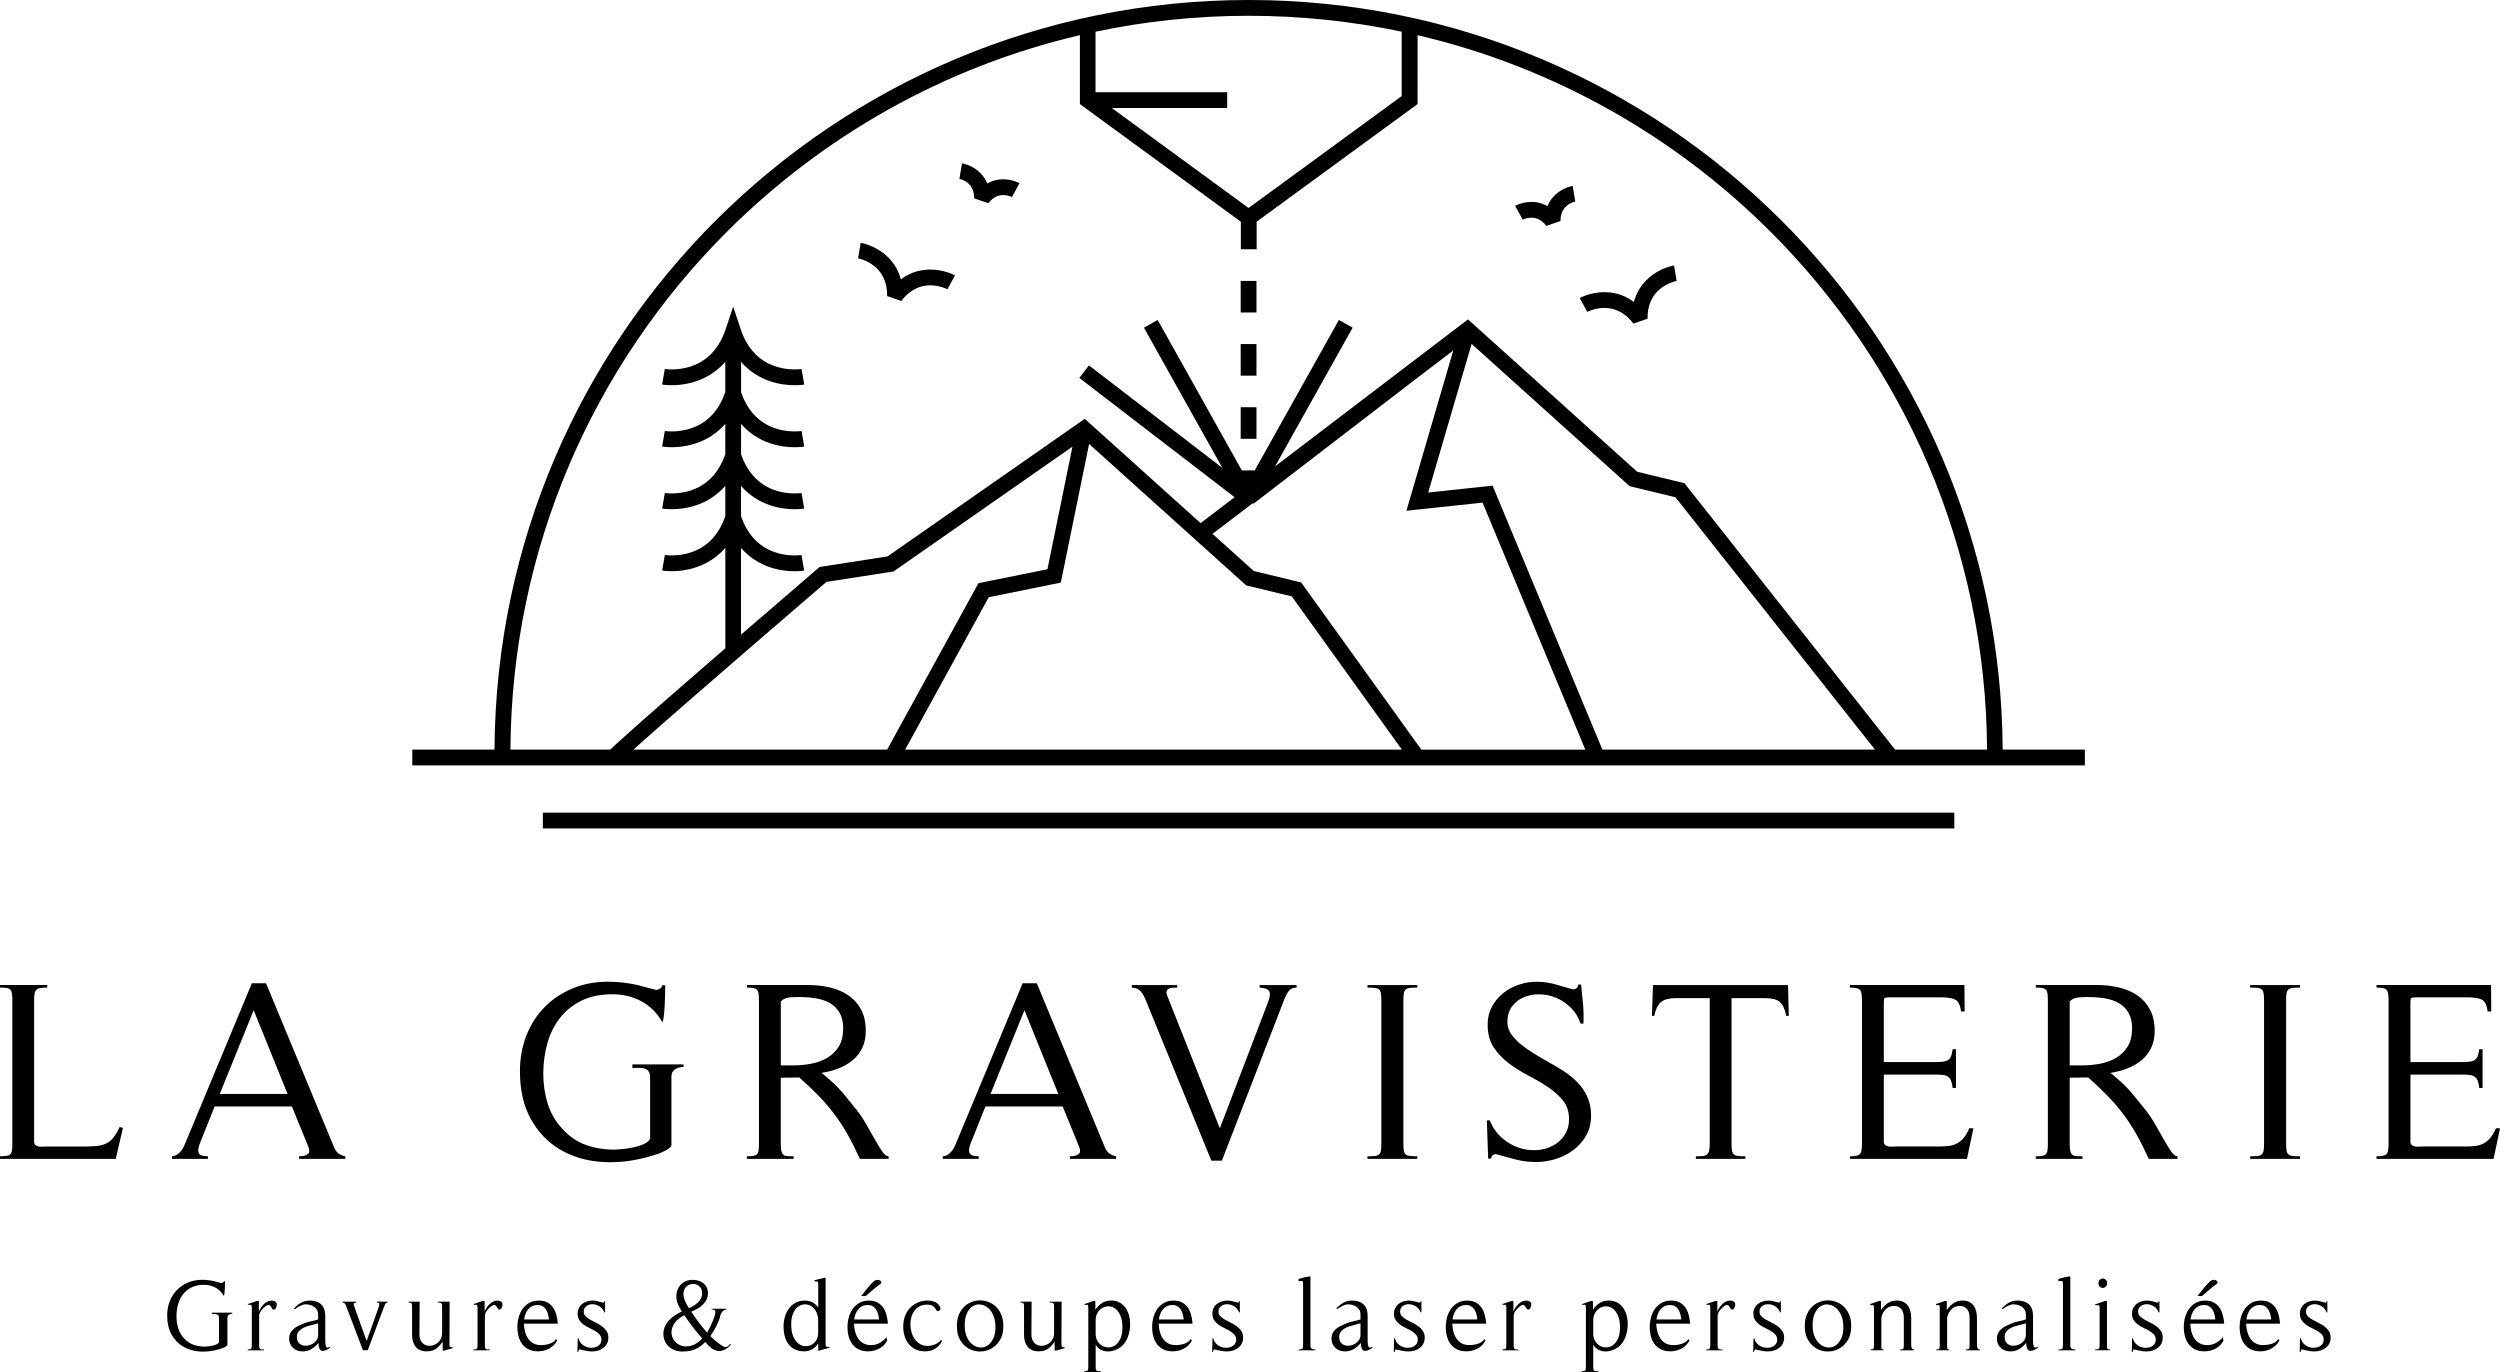 <?xml version="1.0" encoding="UTF-8"?>
<svg xmlns="http://www.w3.org/2000/svg" viewBox="0 0 1762.37 967.23">
  <g id="Dessin">
    <polyline id="ligne" points="382.69 584.01 1377.69 584.01 1377.69 572.88 382.69 572.88"/>
    <g id="Oiseaux">
      <path id="Oiseau_G2" data-name="Oiseau G2" d="M673.23,194.16c-.47-.23-7.45-4.11-17.43-4.15-4.45,0-9.51.82-14.61,3.21-2.07.96-4.12,2.2-6.14,3.7-.79-2.9-1.86-5.53-3.16-7.87-2.11-3.82-4.77-6.87-7.51-9.25-4.13-3.58-8.43-5.69-11.74-6.94-3.31-1.25-5.64-1.65-5.91-1.7l-1.81,10.98.56-3.39-.59,3.38h.04c.57.1,6.05,1.31,10.94,5.08,2.46,1.88,4.78,4.36,6.53,7.7,1.74,3.35,2.96,7.62,2.97,13.37v.45s9.98,3.45,9.98,3.45c3.54-4.6,7.12-7.27,10.55-8.89,3.43-1.61,6.78-2.16,9.89-2.16,3.46,0,6.59.72,8.81,1.45,1.11.36,1.98.72,2.55.98.28.13.49.23.61.29l.12.06h0s1.52-2.82,1.52-2.82l3.82-6.94h0Z"/>
      <path id="Oiseau._G1" data-name="Oiseau. G1" d="M718.74,129.15c-.47-.23-4.93-2.73-11.53-2.76-2.94,0-6.31.55-9.7,2.14-.52.24-1.03.52-1.55.81-.34-.83-.71-1.62-1.13-2.37-1.41-2.54-3.18-4.57-4.99-6.15-2.73-2.37-5.55-3.74-7.71-4.56-2.16-.82-3.7-1.08-3.97-1.13l-1.81,10.98.49-2.97-.54,2.96.12.02c.63.12,3.53.93,5.86,2.88,1.18.98,2.25,2.2,3.06,3.84.81,1.65,1.4,3.76,1.4,6.74v.25s9.98,3.45,9.98,3.45c1.93-2.5,3.78-3.85,5.5-4.67,1.73-.81,3.39-1.08,4.98-1.09,1.77,0,3.42.38,4.58.76.58.19,1.03.38,1.31.5l.28.13.03.02,1.32-2.51,3.99-7.26h0Z"/>
      <path id="Oiseau_D2" data-name="Oiseau D2" d="M1181.42,195.04l.5,3.06-1.81-10.98c-.48.1-7.49,1.23-14.88,6.46-3.68,2.62-7.46,6.33-10.28,11.42-1.3,2.34-2.37,4.97-3.16,7.87-2.02-1.5-4.08-2.74-6.14-3.7-5.1-2.39-10.16-3.22-14.61-3.22-9.98.04-16.97,3.93-17.43,4.15l3.83,6.96,1.51,2.8h.03s0-.01,0-.01l-.02-.04.02.04h.02c.55-.32,5.76-2.8,12.05-2.78,3.1,0,6.45.56,9.88,2.16,3.43,1.62,7.01,4.29,10.55,8.89l9.98-3.45v-.45c0-6.03,1.34-10.43,3.23-13.85,1.42-2.56,3.18-4.59,5.07-6.24,2.83-2.46,5.97-4.03,8.38-4.94,1.2-.46,2.21-.75,2.89-.92.34-.09.59-.14.75-.17l.15-.03h.01s-.53-3.06-.53-3.06Z"/>
      <path id="oiseau_D1" data-name="oiseau D1" d="M1110.48,142.05l-1.81-10.98c-.48.1-4.97.82-9.85,4.26-2.43,1.72-4.94,4.19-6.82,7.59-.41.75-.79,1.54-1.13,2.37-.51-.29-1.03-.57-1.55-.81-3.39-1.59-6.77-2.14-9.7-2.14-6.6.04-11.06,2.54-11.53,2.77l4.05,7.36-.06-.11,1.33,2.53s.17-.09.49-.23c.97-.42,3.23-1.2,5.72-1.19,1.59,0,3.26.28,4.98,1.09,1.72.81,3.57,2.16,5.51,4.67l9.98-3.46v-.23c0-3.28.71-5.51,1.66-7.22.71-1.28,1.59-2.3,2.55-3.14,1.44-1.25,3.09-2.08,4.35-2.56.63-.24,1.16-.39,1.49-.48l.35-.08-.03-.14.02.14Z"/>
    </g>
    <g id="Traits">
      <rect id="T3" x="874.62" y="287.07" width="11.13" height="22.26"/>
      <rect id="T2" x="874.62" y="242.55" width="11.13" height="22.26"/>
      <rect id="T1" x="874.62" y="198.03" width="11.13" height="22.26"/>
    </g>
    <path id="Dessin_G" data-name="Dessin G" d="M1411.79,528.45C1410.07,236.29,1172.74,0,880.2,0,587.64,0,350.31,236.29,348.59,528.45h-57.94v11.13h63.51s1052.06,0,1052.06,0h63.51v-11.13h0s-57.94,0-57.94,0ZM772.29,22.34c34.81-7.34,70.91-11.21,107.91-11.21,36.99,0,73.08,3.87,107.89,11.21v45.41l-107.9,78.86-96.42-70.47h81.34v-11.13h-92.82V22.34ZM446.5,528.45c.72-.65,1.46-1.31,2.24-2.02,17.71-15.86,51.51-45.2,80.84-70.54,14.67-12.67,28.23-24.35,38.12-32.86,4.95-4.26,8.97-7.72,11.77-10.12,1.35-1.16,2.41-2.07,3.14-2.7l47.31-7.36,126.11-87.98-17.64,86.42-48.64,9.83-64.37,117.33h-178.88ZM638.07,528.45l58.94-107.45,50.8-10.27,19.95-97.76,110.72,99.69,32.16,7.78,77.62,108h-350.2ZM1001.97,528.45l-84.7-117.84-33.43-8.09-29.07-26.18,28.45-21.67.36.47,115.49-88.72h0l25.41-19.35-33.03,112.99,53.68-5.73,72.43,174.13h-115.58ZM1129.61,528.45l-77.4-186.08-45.41,4.85,30.62-104.78,111.37,100.28,32.3,7.81,140.67,177.91h-192.15ZM1335.94,528.45l-148.51-187.83-33.29-8.05-119.28-107.41-42.57,32.43h0s-.06.05-.06.05l-93.38,71.14,54.7-97.79-9.71-5.43-59.32,106.04h-9.09l-59.32-106.04-9.71,5.43,55.29,98.84-94.03-72.24-6.78,8.83,109.45,84.09-23.97,18.26-81.65-73.52-139.04,97-47.9,7.45-1.2,1.03s-24.88,21.35-54.2,46.69v-61.18c6.11,7.03,13.34,11.19,20.04,13.51,6.91,2.4,13.28,2.94,17.78,2.94,3.94,0,6.46-.42,6.71-.46l-1.47-8.61-.38-2.36s-1.9.3-4.85.3c-4.8,0-12.36-.82-19.52-4.69-3.59-1.94-7.12-4.61-10.31-8.41-3.06-3.64-5.83-8.34-7.98-14.5v-21.43c6.11,7.03,13.34,11.19,20.04,13.51,6.91,2.4,13.28,2.94,17.78,2.94,3.94,0,6.46-.42,6.71-.46l-1.47-8.61-.38-2.36s-1.9.3-4.85.3c-4.8,0-12.36-.82-19.52-4.69-3.59-1.94-7.12-4.61-10.31-8.41-3.06-3.64-5.83-8.34-7.98-14.5v-21.43c6.11,7.03,13.34,11.19,20.04,13.51,6.91,2.4,13.28,2.94,17.78,2.94,3.94,0,6.46-.42,6.71-.46l-1.47-8.61-.38-2.36s-1.9.3-4.85.3c-4.8,0-12.36-.82-19.52-4.69-3.59-1.94-7.12-4.61-10.31-8.41-3.06-3.64-5.83-8.34-7.98-14.5v-21.43c6.11,7.03,13.34,11.19,20.04,13.51,6.91,2.4,13.28,2.94,17.78,2.94,3.94,0,6.46-.42,6.7-.46l-1.47-8.58-.39-2.39s-1.9.3-4.85.3c-4.8,0-12.36-.82-19.52-4.69-3.59-1.94-7.12-4.61-10.31-8.41-3.19-3.8-6.08-8.74-8.27-15.3l-5.28-15.83-5.28,15.83c-2.19,6.56-5.08,11.5-8.27,15.3-4.79,5.68-10.34,8.9-15.71,10.78-5.36,1.87-10.53,2.33-14.12,2.32-1.57,0-2.84-.08-3.68-.17-.42-.04-.74-.08-.93-.11l-.2-.03h-.03s-.39,2.42-.39,2.42l.41-2.42-1.88,10.97c.24.04,2.76.46,6.7.46,5.99,0,15.35-.95,24.79-6.02,4.51-2.43,9.01-5.83,13.02-10.44v21.44c-2.15,6.16-4.92,10.86-7.98,14.5-4.79,5.68-10.34,8.9-15.71,10.78-5.36,1.87-10.53,2.33-14.12,2.32-1.57,0-2.84-.09-3.68-.17-.42-.04-.74-.08-.93-.11l-.2-.03h0s-1.88,10.97-1.88,10.97c.24.04,2.77.46,6.71.46,5.99,0,15.35-.95,24.79-6.02,4.51-2.43,9.01-5.83,13.02-10.44v21.44c-2.15,6.16-4.92,10.86-7.98,14.5-4.79,5.68-10.34,8.9-15.71,10.78-5.36,1.87-10.53,2.33-14.12,2.32-1.57,0-2.84-.09-3.68-.17-.42-.04-.74-.08-.93-.11l-.2-.03h0s-1.88,10.97-1.88,10.97c.24.04,2.77.46,6.71.46,5.99,0,15.35-.95,24.79-6.02,4.51-2.43,9.01-5.83,13.02-10.44v21.44c-2.15,6.16-4.92,10.86-7.98,14.5-4.79,5.68-10.34,8.9-15.71,10.78-5.36,1.87-10.53,2.33-14.12,2.32-1.57,0-2.84-.09-3.68-.17-.42-.04-.74-.08-.93-.11l-.2-.03h0s-1.88,10.97-1.88,10.97c.24.04,2.77.46,6.71.46,5.99,0,15.35-.95,24.79-6.02,4.51-2.43,9.01-5.83,13.02-10.44v70.81c-2.82,2.44-5.65,4.89-8.48,7.34-18.46,15.99-36.91,32.06-50.77,44.29-6.93,6.12-12.71,11.27-16.79,15.01-2.04,1.87-3.66,3.38-4.82,4.52-.09.09-.16.16-.25.25h-70.39c.86-142.49,58.92-271.36,152.43-364.87,67.36-67.36,153.08-116.33,249.01-138.77v48.59s113.46,82.93,113.46,82.93v19.43h11.13v-19.44l113.46-82.93V24.81c95.93,22.44,181.65,71.41,249.02,138.77,93.5,93.51,151.57,222.38,152.42,364.87h-64.72Z"/>
  </g>
  <g id="Texte">
    <g>
      <path d="M81.63,816.93H0v-1.81c1.93,0,3.47-.09,4.62-.27,1.15-.18,2.02-.57,2.62-1.18.6-.6,1-1.48,1.18-2.62.18-1.15.27-2.74.27-4.8v-101.18c0-1.93-.09-3.5-.27-4.71-.18-1.2-.57-2.11-1.18-2.71-.6-.6-1.48-1-2.62-1.18-1.15-.18-2.69-.27-4.62-.27v-1.81h33.3v1.81c-1.93,0-3.5.09-4.71.27-1.21.18-2.14.57-2.81,1.18-.66.61-1.12,1.48-1.36,2.62-.24,1.15-.36,2.75-.36,4.8v99.73c0,1.09.33,1.9,1,2.44.66.54,1.45.88,2.35,1,.9.12,1.87.15,2.9.09,1.02-.06,1.9-.09,2.62-.09h26.43c3.26,0,6.15-.12,8.69-.36,2.53-.24,4.77-.81,6.7-1.72,1.93-.91,3.65-2.29,5.16-4.16,1.51-1.87,2.99-4.37,4.43-7.51l2.35.54-5.07,21.9Z"/>
      <path d="M210.86,816.93v-1.81c2.77,0,4.82-.51,6.15-1.54,1.33-1.02,1.33-3.05,0-6.06l-11.22-27.51h-54.48l-10.14,25.34c-1.33,3.14-1.72,5.55-1.18,7.24.54,1.69,2.74,2.53,6.61,2.53v1.81h-25.34v-1.81c1.45-.12,2.68-.54,3.71-1.27,1.02-.72,1.93-1.57,2.72-2.53.78-.96,1.45-2.05,1.99-3.26.54-1.21,1.06-2.41,1.54-3.62l46.34-111.31h9.96l48.15,116.02c1.33,3.26,3.92,5.25,7.78,5.97v1.81h-32.58ZM178.83,712.14l-23.89,59.01h47.78l-23.89-59.01Z"/>
      <path d="M475.94,753.77c-1.75,1.09-2.62,2.84-2.62,5.25v48.87c-.72.97-1.78,1.84-3.17,2.62-1.39.79-2.87,1.51-4.43,2.17-1.57.67-3.14,1.21-4.71,1.63-1.57.42-2.9.81-3.98,1.18-11.71,3.26-22.99,4.43-33.85,3.53-10.86-.9-20.48-3.89-28.87-8.96-8.39-5.07-15.11-12.19-20.18-21.36-5.07-9.17-7.6-20.33-7.6-33.48,0-9.05,1.51-17.44,4.52-25.16,3.01-7.72,7.27-14.39,12.76-20,5.49-5.61,12.04-10.01,19.64-13.21,7.6-3.2,15.99-4.8,25.16-4.8,7.12,0,14.36.85,21.72,2.53.24.12,1.02.36,2.35.72,1.33.36,2.74.72,4.25,1.09,1.51.36,3.47.85,5.88,1.45.84-.12,1.69-.45,2.53-1,.84-.54,1.33-1.29,1.45-2.26h2.17c0,1.33-.03,3.23-.09,5.7-.06,2.47-.15,5.04-.27,7.69-.12,2.66-.3,5.16-.54,7.51-.24,2.35-.61,4.07-1.09,5.16.12.24.24.45.36.63.12.18.24.39.36.63l-.72-1.27c-3.74-6.52-8.66-11.43-14.75-14.75-6.09-3.32-12.94-4.98-20.54-4.98-8.33,0-15.54,1.48-21.63,4.43-6.09,2.96-11.16,7-15.2,12.13-4.04,5.13-7.03,11.1-8.96,17.92-1.93,6.82-2.9,14.03-2.9,21.63,0,7.12,1,14,2.99,20.63,1.99,6.64,5.46,12.67,10.41,18.1,4.82,5.31,10.32,9.08,16.47,11.31,6.15,2.23,12.73,3.35,19.73,3.35,1.45,0,3.47-.12,6.06-.36,2.59-.24,5.19-.63,7.78-1.18,2.59-.54,5.01-1.29,7.24-2.26,2.23-.96,3.77-2.23,4.62-3.8v-43.08c0-2.05-.36-3.56-1.09-4.52-.72-.96-1.69-1.63-2.9-1.99-1.21-.36-2.53-.51-3.98-.45-1.45.06-2.96.09-4.52.09v-2.53h36.02v1.81c-2.17,0-4.13.54-5.88,1.63ZM467.7,721.91c-.12-.24-.24-.45-.36-.63-.12-.18-.24-.39-.36-.63l.72,1.27Z"/>
      <path d="M606.16,816.93c-2.9-6.39-5.79-12.16-8.69-17.29-2.9-5.13-6.04-9.92-9.41-14.39-3.38-4.46-7.06-8.75-11.04-12.85-3.98-4.1-8.51-8.38-13.58-12.85l-13.03.18v46.52c0,2.05.12,3.68.36,4.89.24,1.21.66,2.11,1.27,2.71.6.61,1.51.97,2.71,1.09,1.21.12,2.77.18,4.71.18v1.81h-32.94v-1.81c1.81,0,3.29-.09,4.43-.27,1.15-.18,2.02-.57,2.62-1.18s1-1.48,1.18-2.62c.18-1.15.27-2.74.27-4.8v-101.18c0-1.93-.09-3.5-.27-4.71-.18-1.2-.57-2.11-1.18-2.71-.61-.6-1.48-1-2.62-1.18-1.15-.18-2.62-.27-4.43-.27v-1.81h43.26c5.31,0,10.41.57,15.29,1.72,4.89,1.15,9.2,2.99,12.94,5.52,3.74,2.53,6.73,5.85,8.96,9.96,2.23,4.1,3.35,9.17,3.35,15.2,0,4.59-.85,8.6-2.53,12.04-1.69,3.44-3.98,6.33-6.88,8.69-2.9,2.35-6.22,4.25-9.96,5.7-3.74,1.45-7.66,2.47-11.77,3.08,3.5,2.9,6.33,5.37,8.51,7.42,2.17,2.05,4.07,4.01,5.7,5.88,1.63,1.87,3.23,3.8,4.8,5.79,1.57,1.99,3.44,4.32,5.61,6.97,2.41,3.02,4.71,6.43,6.88,10.23s4.19,7.36,6.06,10.68c1.87,3.32,3.59,6.12,5.16,8.42,1.57,2.29,3.08,3.44,4.52,3.44v1.81h-20.27ZM550.42,751.05h8.69c4.34,0,8.6-.39,12.76-1.18,4.16-.78,7.93-2.17,11.31-4.16,3.38-1.99,6.09-4.67,8.15-8.05,2.05-3.38,3.08-7.6,3.08-12.67,0-4.46-.85-8.14-2.53-11.04-1.69-2.9-3.95-5.16-6.79-6.79-2.84-1.63-6.06-2.74-9.68-3.35-3.62-.6-7.3-.91-11.04-.91h-3.62c-1.21,0-2.47.06-3.8.18-1.33.12-2.57.42-3.71.9-1.15.48-2.08,1.15-2.81,1.99v45.07Z"/>
      <path d="M754.22,816.93v-1.81c2.77,0,4.82-.51,6.15-1.54,1.33-1.02,1.33-3.05,0-6.06l-11.22-27.51h-54.48l-10.14,25.34c-1.33,3.14-1.72,5.55-1.18,7.24.54,1.69,2.74,2.53,6.61,2.53v1.81h-25.34v-1.81c1.45-.12,2.68-.54,3.71-1.27,1.02-.72,1.93-1.57,2.72-2.53.78-.96,1.45-2.05,1.99-3.26.54-1.21,1.06-2.41,1.54-3.62l46.34-111.31h9.96l48.15,116.02c1.33,3.26,3.92,5.25,7.78,5.97v1.81h-32.58ZM722.18,712.14l-23.89,59.01h47.78l-23.89-59.01Z"/>
      <path d="M908.7,698.38c-1.15,1.45-2.14,3.2-2.99,5.25l-44.34,114.57h-7.42l-46.7-114.21c-.97-2.29-2.14-4.13-3.53-5.52-1.39-1.39-3.35-2.14-5.88-2.26v-1.81h32.04v1.81c-1.21,0-2.35.03-3.44.09-1.09.06-1.99.3-2.71.72-.72.42-1.18,1.06-1.36,1.9-.18.85.03,1.99.63,3.44l36.92,93.03,34.03-89.05c1.33-3.38,1.63-5.85.9-7.42-.72-1.57-3.02-2.47-6.88-2.71v-1.81h26.06v1.81c-2.42,0-4.19.72-5.34,2.17Z"/>
      <path d="M963.99,816.93v-1.81c2.05,0,3.71-.06,4.98-.18,1.27-.12,2.26-.45,2.99-1s1.2-1.42,1.45-2.62c.24-1.2.36-2.9.36-5.07v-101.18c0-2.17-.12-3.86-.36-5.07-.24-1.21-.72-2.08-1.45-2.62s-1.72-.87-2.99-1c-1.27-.12-2.93-.18-4.98-.18v-1.81h35.11v1.81c-2.05,0-3.71.06-4.98.18-1.27.12-2.26.45-2.99,1s-1.21,1.42-1.45,2.62c-.24,1.21-.36,2.9-.36,5.07v101.18c0,2.17.12,3.86.36,5.07.24,1.21.72,2.08,1.45,2.62s1.72.88,2.99,1c1.27.12,2.92.18,4.98.18v1.81h-35.11Z"/>
      <path d="M1052.14,814.49c-.6.54-.9,1.3-.9,2.26h-2.17l-.9-26.43.36-.54h1.63c2.17,5.19,5.1,9.35,8.78,12.49,3.68,3.14,7.57,5.4,11.67,6.79,4.1,1.39,8.26,1.96,12.49,1.72,4.22-.24,8.05-1.27,11.49-3.08,3.44-1.81,6.21-4.31,8.33-7.51,2.11-3.2,3.17-6.97,3.17-11.31,0-5.19-1.42-9.53-4.25-13.03-2.84-3.5-6.37-6.67-10.59-9.5-4.23-2.83-8.84-5.55-13.85-8.14-5.01-2.59-9.62-5.49-13.85-8.69-4.23-3.2-7.75-6.94-10.59-11.22-2.84-4.28-4.25-9.62-4.25-16.02,0-4.71,1-8.9,2.99-12.58,1.99-3.68,4.62-6.85,7.87-9.5,3.26-2.65,6.97-4.67,11.13-6.06,4.16-1.39,8.42-2.08,12.76-2.08,2.53,0,5.04.21,7.51.63,2.47.42,4.92,1,7.33,1.72.24.12.9.33,1.99.63,1.09.3,2.26.63,3.53,1,1.27.36,2.44.7,3.53,1,1.09.3,1.69.45,1.81.45,2.05-.24,3.2-1.39,3.44-3.44h1.99c.48,4.47.93,9.05,1.36,13.76.42,4.71.51,9.29.27,13.76h-1.99c-1.57-4.58-3.92-8.39-7.06-11.4-3.14-3.01-6.61-5.31-10.41-6.88-3.8-1.57-7.75-2.35-11.86-2.35s-7.63.72-10.95,2.17c-3.32,1.45-6.04,3.62-8.15,6.52-2.11,2.9-3.17,6.46-3.17,10.68,0,3.26.87,6.13,2.62,8.6,1.75,2.47,3.83,4.74,6.24,6.79,3.14,2.53,6.45,4.89,9.96,7.06,3.5,2.17,7.06,4.23,10.68,6.15l-1.27-.54c3.98,2.05,7.81,4.28,11.49,6.7,3.68,2.42,6.97,5.13,9.86,8.15,2.9,3.02,5.19,6.43,6.88,10.23,1.69,3.8,2.53,8.18,2.53,13.12,0,5.19-1.15,9.81-3.44,13.85-2.29,4.04-5.28,7.45-8.96,10.23-3.68,2.78-7.81,4.89-12.4,6.33-4.59,1.45-9.23,2.17-13.94,2.17-5.07,0-9.9-.61-14.48-1.81-4.59-1.21-9.29-2.47-14.12-3.8-.85.12-1.57.45-2.17,1Z"/>
      <path d="M1259.2,716.12c-.97-4.82-2.51-8.11-4.62-9.86-2.11-1.75-5.58-2.62-10.41-2.62h-23.53v102.63c0,2.17.12,3.83.36,4.98.24,1.15.72,2.02,1.45,2.62.72.61,1.72.97,2.99,1.09,1.27.12,2.92.18,4.98.18v1.81h-34.93v-1.81c1.93,0,3.53-.06,4.8-.18,1.27-.12,2.26-.48,2.99-1.09.72-.6,1.24-1.48,1.54-2.62.3-1.15.45-2.81.45-4.98v-102.63h-23.89c-4.71,0-8.18.9-10.41,2.71-2.23,1.81-3.83,5.07-4.8,9.77h-1.63l.72-21.72h95.21l.54,21.72h-1.81Z"/>
      <path d="M1386.62,816.93h-82.54v-1.81c3.74,0,6.09-.51,7.06-1.54.96-1.02,1.45-3.47,1.45-7.33v-101.18c0-3.86-.48-6.3-1.45-7.33-.97-1.02-3.32-1.54-7.06-1.54v-1.81h80.73l.18,18.64h-2.53c-.61-4.58-2.02-7.39-4.25-8.42-2.23-1.02-5.46-1.54-9.68-1.54h-36.56c-2.05,0-3.23.21-3.53.63-.3.42-.45,1.6-.45,3.53v41.45h36.74c1.93,0,3.62-.09,5.07-.27,1.45-.18,2.62-.57,3.53-1.18.9-.6,1.6-1.51,2.08-2.72.48-1.2.84-2.83,1.09-4.89h2.35v27.33h-2.35c-.24-2.17-.61-3.86-1.09-5.07-.48-1.2-1.18-2.14-2.08-2.8-.91-.66-2.05-1.09-3.44-1.27-1.39-.18-3.11-.27-5.16-.27h-36.74v47.24c0,1.09.33,1.9,1,2.44.66.54,1.45.88,2.35,1,.91.12,1.87.15,2.9.09,1.02-.06,1.9-.09,2.62-.09h29.87c2.9,0,5.4-.15,7.51-.45,2.11-.3,4.01-.93,5.7-1.9,1.69-.96,3.2-2.26,4.52-3.89,1.33-1.63,2.59-3.83,3.8-6.61h2.9l-4.53,21.54Z"/>
      <path d="M1514.77,816.93c-2.9-6.39-5.79-12.16-8.69-17.29-2.9-5.13-6.04-9.92-9.41-14.39-3.38-4.46-7.06-8.75-11.04-12.85-3.98-4.1-8.51-8.38-13.58-12.85l-13.03.18v46.52c0,2.05.12,3.68.36,4.89.24,1.21.66,2.11,1.27,2.71.6.61,1.51.97,2.71,1.09,1.21.12,2.77.18,4.71.18v1.81h-32.94v-1.81c1.81,0,3.29-.09,4.43-.27,1.15-.18,2.02-.57,2.62-1.18s1-1.48,1.18-2.62c.18-1.15.27-2.74.27-4.8v-101.18c0-1.93-.09-3.5-.27-4.71-.18-1.2-.57-2.11-1.18-2.71-.61-.6-1.48-1-2.62-1.18-1.15-.18-2.62-.27-4.43-.27v-1.81h43.26c5.31,0,10.41.57,15.29,1.72,4.89,1.15,9.2,2.99,12.94,5.52,3.74,2.53,6.73,5.85,8.96,9.96,2.23,4.1,3.35,9.17,3.35,15.2,0,4.59-.85,8.6-2.53,12.04-1.69,3.44-3.98,6.33-6.88,8.69-2.9,2.35-6.22,4.25-9.96,5.7-3.74,1.45-7.66,2.47-11.77,3.08,3.5,2.9,6.33,5.37,8.51,7.42,2.17,2.05,4.07,4.01,5.7,5.88,1.63,1.87,3.23,3.8,4.8,5.79,1.57,1.99,3.44,4.32,5.61,6.97,2.41,3.02,4.71,6.43,6.88,10.23s4.19,7.36,6.06,10.68c1.87,3.32,3.59,6.12,5.16,8.42,1.57,2.29,3.08,3.44,4.52,3.44v1.81h-20.27ZM1459.02,751.05h8.69c4.34,0,8.6-.39,12.76-1.18,4.16-.78,7.93-2.17,11.31-4.16,3.38-1.99,6.09-4.67,8.15-8.05,2.05-3.38,3.08-7.6,3.08-12.67,0-4.46-.85-8.14-2.53-11.04-1.69-2.9-3.95-5.16-6.79-6.79-2.84-1.63-6.06-2.74-9.68-3.35-3.62-.6-7.3-.91-11.04-.91h-3.62c-1.21,0-2.47.06-3.8.18-1.33.12-2.57.42-3.71.9-1.15.48-2.08,1.15-2.81,1.99v45.07Z"/>
      <path d="M1586.26,816.93v-1.81c2.05,0,3.71-.06,4.98-.18,1.27-.12,2.26-.45,2.99-1s1.2-1.42,1.45-2.62c.24-1.2.36-2.9.36-5.07v-101.18c0-2.17-.12-3.86-.36-5.07-.24-1.21-.72-2.08-1.45-2.62s-1.72-.87-2.99-1c-1.27-.12-2.93-.18-4.98-.18v-1.81h35.11v1.81c-2.05,0-3.71.06-4.98.18-1.27.12-2.26.45-2.99,1s-1.21,1.42-1.45,2.62c-.24,1.21-.36,2.9-.36,5.07v101.18c0,2.17.12,3.86.36,5.07.24,1.21.72,2.08,1.45,2.62s1.72.88,2.99,1c1.27.12,2.92.18,4.98.18v1.81h-35.11Z"/>
      <path d="M1757.85,816.93h-82.54v-1.81c3.74,0,6.09-.51,7.06-1.54.96-1.02,1.45-3.47,1.45-7.33v-101.18c0-3.86-.48-6.3-1.45-7.33-.97-1.02-3.32-1.54-7.06-1.54v-1.81h80.73l.18,18.64h-2.53c-.61-4.58-2.02-7.39-4.25-8.42-2.23-1.02-5.46-1.54-9.68-1.54h-36.56c-2.05,0-3.23.21-3.53.63-.3.42-.45,1.6-.45,3.53v41.45h36.74c1.93,0,3.62-.09,5.07-.27,1.45-.18,2.62-.57,3.53-1.18.9-.6,1.6-1.51,2.08-2.72.48-1.2.84-2.83,1.09-4.89h2.35v27.33h-2.35c-.24-2.17-.61-3.86-1.09-5.07-.48-1.2-1.18-2.14-2.08-2.8-.91-.66-2.05-1.09-3.44-1.27-1.39-.18-3.11-.27-5.16-.27h-36.74v47.24c0,1.09.33,1.9,1,2.44.66.54,1.45.88,2.35,1,.91.12,1.87.15,2.9.09,1.02-.06,1.9-.09,2.62-.09h29.87c2.9,0,5.4-.15,7.51-.45,2.11-.3,4.01-.93,5.7-1.9,1.69-.96,3.2-2.26,4.52-3.89,1.33-1.63,2.59-3.83,3.8-6.61h2.9l-4.53,21.54Z"/>
    </g>
    <g>
      <path d="M161.36,926.77c-.7.43-1.04,1.13-1.04,2.09v19.44c-.29.38-.71.73-1.26,1.04-.55.31-1.14.6-1.76.86-.62.26-1.25.48-1.87.65-.62.17-1.15.32-1.58.47-4.66,1.3-9.14,1.76-13.46,1.4-4.32-.36-8.15-1.55-11.48-3.56-3.34-2.02-6.01-4.85-8.03-8.5-2.02-3.65-3.02-8.09-3.02-13.32,0-3.6.6-6.94,1.8-10.01,1.2-3.07,2.89-5.72,5.08-7.96,2.18-2.23,4.79-3.98,7.81-5.26,3.02-1.27,6.36-1.91,10.01-1.91,2.83,0,5.71.34,8.64,1.01.1.05.41.14.94.29.53.14,1.09.29,1.69.43.6.14,1.38.34,2.34.58.33-.05.67-.18,1.01-.4.34-.22.53-.51.58-.9h.86c0,.53-.01,1.28-.04,2.27-.02.98-.06,2-.11,3.06-.05,1.06-.12,2.05-.22,2.99-.1.94-.24,1.62-.43,2.05.05.1.1.18.14.25.05.07.1.16.14.25l-.29-.5c-1.49-2.59-3.44-4.55-5.87-5.87-2.42-1.32-5.15-1.98-8.17-1.98-3.31,0-6.18.59-8.6,1.76-2.42,1.18-4.44,2.78-6.05,4.82-1.61,2.04-2.8,4.42-3.56,7.13-.77,2.71-1.15,5.58-1.15,8.6,0,2.83.4,5.57,1.19,8.21.79,2.64,2.17,5.04,4.14,7.2,1.92,2.11,4.1,3.61,6.55,4.5,2.45.89,5.06,1.33,7.85,1.33.58,0,1.38-.05,2.41-.14,1.03-.1,2.06-.25,3.1-.47,1.03-.22,1.99-.52,2.88-.9.89-.38,1.5-.89,1.84-1.51v-17.14c0-.82-.14-1.42-.43-1.8-.29-.38-.67-.65-1.15-.79-.48-.14-1.01-.2-1.58-.18-.58.03-1.18.04-1.8.04v-1.01h14.33v.72c-.86,0-1.64.22-2.34.65ZM158.08,914.1c-.05-.1-.1-.18-.14-.25-.05-.07-.1-.16-.14-.25l.29.5Z"/>
      <path d="M186.16,951.9h-11.52v-.58c1.25,0,2.04-.18,2.38-.54.34-.36.5-1.19.5-2.48v-26.28c0-.77-.05-1.31-.14-1.62-.1-.31-.25-.49-.47-.54-.22-.05-.5-.06-.86-.04-.36.03-.8-.04-1.33-.18v-.36l6.41-2.16,1.37.07v7.27c.43-.91.95-1.82,1.55-2.74.6-.91,1.27-1.73,2.02-2.45.74-.72,1.58-1.31,2.52-1.76.94-.46,1.98-.68,3.13-.68.67,0,1.38.19,2.12.58.74.38,1.16.98,1.26,1.8,0,.24-.01.55-.04.94-.02.38-.11.78-.25,1.19-.14.41-.34.78-.58,1.12-.24.34-.55.58-.94.72-.48.14-.85.06-1.12-.25-.26-.31-.52-.68-.76-1.12-.24-.43-.52-.85-.83-1.26-.31-.41-.73-.61-1.26-.61-.48,0-1,.17-1.55.5-.55.34-1.09.74-1.62,1.22-.53.48-1.01.98-1.44,1.51s-.77.98-1.01,1.37c-.67,1.01-1.01,2.09-1.01,3.24v20.74c0,.72.06,1.27.18,1.66.12.38.31.66.58.83.26.17.61.26,1.04.29.43.03.98.04,1.66.04v.58Z"/>
      <path d="M232.53,950.31c-1.25.77-2.36,1.33-3.35,1.69-.98.36-1.81.42-2.48.18-.67-.24-1.2-.79-1.58-1.66-.38-.86-.6-2.13-.65-3.82-1.39,1.73-3.02,3.16-4.9,4.28-1.87,1.13-3.94,1.69-6.19,1.69-1.34,0-2.59-.21-3.74-.61-1.15-.41-2.16-1.01-3.02-1.8-.86-.79-1.55-1.74-2.05-2.84-.5-1.1-.76-2.35-.76-3.74s.26-2.7.79-3.78c.53-1.08,1.22-2.02,2.09-2.81.86-.79,1.87-1.49,3.02-2.09,1.15-.6,2.35-1.16,3.6-1.69,2.06-.91,3.96-1.52,5.69-1.84,1.73-.31,3.48-.76,5.26-1.33v-3.53c0-1.2-.26-2.25-.79-3.17-.53-.91-1.21-1.66-2.05-2.23-.84-.58-1.8-1.01-2.88-1.3s-2.15-.43-3.2-.43c-.58,0-1.2.11-1.87.32-.67.22-1.34.49-2.02.83-.67.34-1.32.71-1.94,1.12-.62.41-1.18.78-1.66,1.12l-.65-.43c.48-.53.96-1.02,1.44-1.48.48-.46.98-.88,1.51-1.26,1.25-.96,2.51-1.68,3.78-2.16,1.27-.48,2.68-.72,4.21-.72,3.65,0,6.42.91,8.32,2.74,1.9,1.83,2.84,4.58,2.84,8.28v17.64c0,.24.01.6.04,1.08.02.48.08.98.18,1.51.1.53.24.98.43,1.37.19.38.46.58.79.58.29,0,.61-.07.97-.22.36-.14.66-.33.9-.58l-.07,1.08ZM219.79,934.04c-1.1.29-2.27.62-3.49,1.01-1.22.38-2.36.9-3.42,1.55-1.06.65-1.92,1.44-2.59,2.38-.67.94-1.01,2.1-1.01,3.49,0,1.63.37,2.93,1.12,3.89.74.96,1.67,1.62,2.77,1.98,1.1.36,2.3.45,3.6.25,1.3-.19,2.5-.61,3.6-1.26,1.1-.65,2.03-1.5,2.77-2.56.74-1.06,1.12-2.28,1.12-3.67v-8.21l-4.46,1.15Z"/>
      <path d="M271.55,919.28c-.29.58-.58,1.25-.86,2.02l-11.45,30.53h-3.38l-11.95-31.39c-.24-.67-.55-1.21-.94-1.62-.38-.41-.94-.61-1.66-.61v-.58h9.86v.58c-.91.1-1.48.31-1.69.65-.22.34-.18.91.11,1.73l8.86,24.77,8.57-24.05c.29-.82.4-1.54.32-2.16-.07-.62-.66-.94-1.76-.94v-.58h7.7v.58c-.86.14-1.44.5-1.73,1.08Z"/>
      <path d="M312.74,952.18l-.65-.14-.07-6.26c-1.39,2.16-2.94,3.84-4.64,5.04-1.7,1.2-3.88,1.8-6.52,1.8-3.5,0-6.11-1.07-7.81-3.2-1.7-2.13-2.56-4.86-2.56-8.17v-20.52c0-1.1-.18-1.8-.54-2.09-.36-.29-1.02-.43-1.98-.43v-.58h7.85l-.14,22.9c0,2.02.38,3.65,1.15,4.9.77,1.25,1.75,2.14,2.95,2.66,1.2.53,2.48.72,3.85.58,1.37-.14,2.65-.58,3.85-1.3,1.2-.72,2.2-1.72,2.99-2.99.79-1.27,1.19-2.77,1.19-4.5v-19.15c0-1.2-.25-1.92-.76-2.16-.5-.24-1.26-.36-2.27-.36v-.58h8.35l-.14,30.17c0,.96.18,1.54.54,1.73.36.19.95.29,1.76.29v.58l-6.41,1.8Z"/>
      <path d="M345.28,951.9h-11.52v-.58c1.25,0,2.04-.18,2.38-.54.34-.36.5-1.19.5-2.48v-26.28c0-.77-.05-1.31-.14-1.62-.1-.31-.25-.49-.47-.54-.22-.05-.5-.06-.86-.04-.36.03-.8-.04-1.33-.18v-.36l6.41-2.16,1.37.07v7.27c.43-.91.95-1.82,1.55-2.74.6-.91,1.27-1.73,2.02-2.45.74-.72,1.58-1.31,2.52-1.76.94-.46,1.98-.68,3.13-.68.67,0,1.38.19,2.12.58.74.38,1.16.98,1.26,1.8,0,.24-.01.55-.04.94-.02.38-.11.78-.25,1.19-.14.41-.34.78-.58,1.12-.24.34-.55.58-.94.72-.48.14-.85.06-1.12-.25-.26-.31-.52-.68-.76-1.12-.24-.43-.52-.85-.83-1.26-.31-.41-.73-.61-1.26-.61-.48,0-1,.17-1.55.5-.55.34-1.09.74-1.62,1.22-.53.48-1.01.98-1.44,1.51s-.77.98-1.01,1.37c-.67,1.01-1.01,2.09-1.01,3.24v20.74c0,.72.06,1.27.18,1.66.12.38.31.66.58.83.26.17.61.26,1.04.29.43.03.98.04,1.66.04v.58Z"/>
      <path d="M369.33,933.1c.05,1.87.3,3.71.76,5.51.46,1.8,1.15,3.42,2.09,4.86.94,1.44,2.16,2.59,3.67,3.46,1.51.86,3.35,1.3,5.51,1.3.91,0,1.88-.07,2.92-.22,1.03-.14,2.03-.37,2.99-.68.96-.31,1.86-.74,2.7-1.3.84-.55,1.52-1.26,2.05-2.12l.72,1.08c-1.34,2.54-3.23,4.45-5.65,5.72-2.42,1.27-5.05,1.91-7.88,1.91-2.54,0-4.73-.46-6.55-1.37-1.82-.91-3.32-2.15-4.5-3.71-1.18-1.56-2.04-3.38-2.59-5.47-.55-2.09-.83-4.28-.83-6.59s.3-4.57.9-6.8c.6-2.23,1.52-4.22,2.77-5.98,1.25-1.75,2.82-3.17,4.72-4.25,1.9-1.08,4.14-1.62,6.73-1.62,2.35,0,4.33.43,5.94,1.3,1.61.86,2.93,2.02,3.96,3.46,1.03,1.44,1.81,3.1,2.34,4.97.53,1.87.89,3.82,1.08,5.83l.07.72h-23.9ZM386.35,926.55c-.31-1.2-.77-2.29-1.37-3.28-.6-.98-1.38-1.78-2.34-2.38-.96-.6-2.16-.9-3.6-.9-1.54,0-2.86.28-3.96.83-1.1.55-2.04,1.3-2.81,2.23-.77.94-1.38,2.02-1.84,3.24-.46,1.22-.78,2.51-.97,3.85h17.5c-.1-1.2-.3-2.4-.61-3.6Z"/>
      <path d="M407.05,953.12l.22-9.58.58-.14c.34,1.49.97,2.72,1.91,3.71.94.98,1.99,1.73,3.17,2.23,1.18.5,2.42.77,3.74.79,1.32.02,2.52-.18,3.6-.61s1.97-1.08,2.66-1.94c.7-.86,1.04-1.94,1.04-3.24,0-1.39-.42-2.56-1.26-3.49-.84-.94-1.87-1.78-3.1-2.52-1.22-.74-2.57-1.45-4.03-2.12-1.46-.67-2.81-1.45-4.03-2.34-1.22-.89-2.26-1.94-3.1-3.17-.84-1.22-1.26-2.75-1.26-4.57,0-1.49.29-2.82.86-4,.58-1.17,1.36-2.15,2.34-2.92.98-.77,2.12-1.36,3.42-1.76,1.3-.41,2.64-.61,4.03-.61s2.7.19,3.92.58c1.22.38,2.51.7,3.85.94l.58-1.15h.36v7.99h-.5c-.86-2.06-2.11-3.55-3.74-4.46-1.63-.91-3.25-1.36-4.86-1.33-1.61.02-3,.49-4.18,1.4-1.18.91-1.76,2.18-1.76,3.82,0,1.3.43,2.38,1.3,3.24.86.86,1.93,1.67,3.2,2.41,1.27.74,2.66,1.48,4.18,2.2,1.51.72,2.9,1.55,4.18,2.48,1.27.94,2.34,2.04,3.2,3.31.86,1.27,1.3,2.82,1.3,4.64,0,2.93-1.08,5.28-3.24,7.06-1.15.96-2.45,1.66-3.89,2.09-1.44.43-2.9.65-4.39.65-1.1,0-2.21-.1-3.31-.29-1.1-.19-2.21-.41-3.31-.65-.38-.1-.77-.19-1.15-.29-.38-.1-.77-.17-1.15-.22-.19,0-.36.28-.5.83-.14.55-.26.9-.36,1.04h-.5Z"/>
      <path d="M513.65,949.56c-.6.5-1.24.95-1.91,1.33-1.54.96-2.98,1.46-4.32,1.51-1.34.05-2.62-.21-3.82-.76-1.2-.55-2.33-1.33-3.38-2.34-1.06-1.01-2.06-2.09-3.02-3.24-1.2,1.2-2.4,2.22-3.6,3.06-1.2.84-2.45,1.54-3.74,2.09s-2.66.95-4.1,1.19c-1.44.24-3,.36-4.68.36-2.11,0-4-.34-5.65-1.01-1.66-.67-3.06-1.57-4.21-2.7s-2.03-2.42-2.63-3.89c-.6-1.46-.91-3-.94-4.61-.02-1.61.25-3.22.83-4.82.58-1.61,1.49-3.13,2.74-4.57,1.25-1.44,2.71-2.7,4.39-3.78,1.68-1.08,3.36-2.03,5.04-2.84-1.01-1.58-1.85-3.14-2.52-4.68-.96-2.06-1.42-4.14-1.37-6.23.05-2.09.53-3.98,1.44-5.69.91-1.7,2.23-3.08,3.96-4.14s3.82-1.58,6.26-1.58c1.44,0,2.8.2,4.07.61,1.27.41,2.4,1.01,3.38,1.8.98.79,1.76,1.78,2.34,2.95.58,1.18.86,2.51.86,4,0,1.73-.35,3.28-1.04,4.64-.7,1.37-1.6,2.58-2.7,3.64-1.1,1.06-2.36,1.98-3.78,2.77-1.42.79-2.84,1.48-4.28,2.05,1.73,2.59,3.52,5.11,5.36,7.56,1.85,2.45,3.8,4.85,5.87,7.2.19-.33.5-.92.94-1.76.43-.84.91-1.8,1.44-2.88.53-1.08,1.04-2.22,1.55-3.42s.92-2.33,1.26-3.38c.33-1.05.54-1.97.61-2.74s-.06-1.3-.4-1.58c-.67-.43-1.42-.65-2.23-.65v-.43h10.51v.43c-.91.1-1.7.43-2.38,1.01-.67.58-1.2,1.27-1.58,2.09-.19.38-.34.82-.43,1.3-.1.48-.19.94-.29,1.37-.67,1.97-1.42,3.79-2.23,5.47-.67,1.34-1.38,2.64-2.12,3.89-.75,1.25-1.52,2.5-2.34,3.74,1.54,1.54,3.12,2.96,4.75,4.28,1.63,1.32,3.38,2.48,5.26,3.49.91-.05,1.66-.24,2.23-.58s1.13-.89,1.66-1.66l.65.5c-.53.58-1.09,1.12-1.69,1.62ZM488.45,935.55c-2.09-2.74-4.12-5.54-6.08-8.42-3.36,1.78-5.72,3.78-7.09,6.01-1.37,2.23-2,4.4-1.91,6.52.1,2.11.82,4,2.16,5.65,1.34,1.66,3.04,2.8,5.08,3.42,2.04.62,4.33.58,6.88-.14,2.54-.72,5.06-2.4,7.56-5.04-2.3-2.59-4.5-5.26-6.59-7.99ZM489.06,920.4c1.1-.65,2.09-1.38,2.95-2.2.86-.82,1.57-1.76,2.12-2.84.55-1.08.83-2.34.83-3.78,0-1.68-.42-3.04-1.26-4.07-.84-1.03-1.86-1.73-3.06-2.09-1.2-.36-2.46-.38-3.78-.07-1.32.31-2.42.95-3.31,1.91-.89.96-1.45,2.26-1.69,3.89-.24,1.63.1,3.58,1.01,5.83.38.96.82,1.87,1.3,2.74.48.86.98,1.7,1.51,2.52,1.15-.58,2.28-1.19,3.38-1.84Z"/>
      <path d="M576.83,952.26v-5.26c-2.4,3.74-5.74,5.62-10.01,5.62-2.59,0-4.8-.47-6.62-1.4-1.83-.94-3.31-2.2-4.46-3.78-1.15-1.58-2-3.43-2.56-5.54-.55-2.11-.83-4.32-.83-6.62s.3-4.56.9-6.77c.6-2.21,1.52-4.18,2.77-5.9,1.25-1.73,2.82-3.12,4.72-4.18,1.9-1.05,4.12-1.58,6.66-1.58,4.03,0,7.18,1.66,9.43,4.97v-16.2c0-.38-.01-.83-.04-1.33-.02-.5-.3-.8-.83-.9-.29-.05-.58-.06-.86-.04-.29.03-.6-.01-.94-.11v-.72c.34-.1.92-.25,1.76-.47.84-.22,1.72-.43,2.63-.65.91-.22,2.06-.47,3.46-.76v47.09c0,.96.25,1.51.76,1.66.5.14,1.16.19,1.98.14v.58l-7.92,2.16ZM576.76,931.02c0-2.5-.47-4.62-1.4-6.37-.94-1.75-2.11-3.06-3.53-3.92-1.42-.86-2.94-1.27-4.57-1.22-1.63.05-3.16.58-4.57,1.58-1.42,1.01-2.59,2.56-3.53,4.64-.94,2.09-1.4,4.72-1.4,7.88,0,3.41.47,6.22,1.4,8.42.94,2.21,2.11,3.88,3.53,5,1.42,1.13,2.94,1.76,4.57,1.91,1.63.14,3.16-.13,4.57-.83,1.42-.7,2.59-1.78,3.53-3.24s1.4-3.25,1.4-5.36v-8.5Z"/>
      <path d="M602.03,933.1c.05,1.87.3,3.71.76,5.51.46,1.8,1.15,3.42,2.09,4.86.94,1.44,2.16,2.59,3.67,3.46,1.51.86,3.35,1.3,5.51,1.3,1.25,0,2.45-.17,3.6-.5,1.15-.34,2.23-.84,3.24-1.51.67-.48,1.39-1.02,2.16-1.62.77-.6,1.37-1.26,1.8-1.98l.58,2.38c-1.34,2.54-3.23,4.45-5.65,5.72-2.42,1.27-5.05,1.91-7.88,1.91-2.54,0-4.73-.46-6.55-1.37-1.82-.91-3.32-2.15-4.5-3.71-1.18-1.56-2.04-3.38-2.59-5.47-.55-2.09-.83-4.28-.83-6.59s.3-4.57.9-6.8c.6-2.23,1.52-4.22,2.77-5.98,1.25-1.75,2.82-3.17,4.72-4.25,1.9-1.08,4.14-1.62,6.73-1.62,2.35,0,4.33.43,5.94,1.3,1.61.86,2.93,2.02,3.96,3.46,1.03,1.44,1.81,3.1,2.34,4.97.53,1.87.89,3.82,1.08,5.83l.07.72h-23.9ZM619.05,926.55c-.31-1.2-.77-2.29-1.37-3.28-.6-.98-1.38-1.78-2.34-2.38-.96-.6-2.16-.9-3.6-.9-1.54,0-2.86.28-3.96.83-1.1.55-2.04,1.3-2.81,2.23-.77.94-1.38,2.02-1.84,3.24-.46,1.22-.78,2.51-.97,3.85h17.5c-.1-1.2-.3-2.4-.61-3.6ZM607.14,913.59c1.25-1.58,2.32-2.94,3.2-4.07.89-1.13,1.85-2.28,2.88-3.46,1.03-1.18,1.98-2.12,2.84-2.84.48-.43,1.02-.72,1.62-.86.6-.14,1.16-.17,1.69-.07.53.1.97.3,1.33.61.36.31.54.71.54,1.19,0,.29-.1.54-.29.76-.19.22-.41.4-.65.54-1.82,1.25-3.54,2.59-5.15,4.03-1.61,1.44-3.25,2.86-4.93,4.25l-3.1-.07Z"/>
      <path d="M652.07,952.62c-2.54,0-4.78-.47-6.7-1.4-1.92-.94-3.52-2.2-4.79-3.78-1.27-1.58-2.23-3.43-2.88-5.54-.65-2.11-.97-4.34-.97-6.7s.37-4.8,1.12-7.06c.74-2.26,1.96-4.3,3.64-6.12,1.15-1.2,2.47-2.22,3.96-3.06,1.49-.84,3.06-1.44,4.72-1.8,1.66-.36,3.32-.46,5-.29,1.68.17,3.29.64,4.82,1.4.43.24.91.64,1.44,1.19.53.55.94,1.13,1.22,1.73.29.6.38,1.18.29,1.73-.1.55-.55.97-1.37,1.26-.62.19-1.07.07-1.33-.36-.26-.43-.6-.96-1.01-1.58-.41-.62-1.03-1.2-1.87-1.73-.84-.53-2.12-.79-3.85-.79-2.02,0-3.76.38-5.22,1.15-1.46.77-2.68,1.8-3.64,3.1-.96,1.3-1.68,2.78-2.16,4.46-.48,1.68-.72,3.43-.72,5.26s.26,3.64.79,5.44c.53,1.8,1.3,3.42,2.3,4.86,1.01,1.44,2.27,2.6,3.78,3.49,1.51.89,3.28,1.33,5.29,1.33.77,0,1.62-.1,2.56-.29.94-.19,1.86-.48,2.77-.86.91-.38,1.75-.86,2.52-1.44.77-.58,1.34-1.22,1.73-1.94l.5,1.3c-2.64,4.71-6.62,7.06-11.95,7.06Z"/>
      <path d="M704.88,944.73c-1.61,2.66-3.64,4.66-6.08,5.98-2.45,1.32-5.08,1.99-7.88,2.02-2.81.02-5.44-.62-7.88-1.94-2.45-1.32-4.48-3.31-6.08-5.98-1.61-2.66-2.41-6.01-2.41-10.04s.8-7.39,2.41-10.08c1.61-2.69,3.64-4.69,6.08-6.01,2.45-1.32,5.06-1.98,7.85-1.98s5.47.67,7.92,2.02c2.45,1.34,4.48,3.36,6.08,6.05,1.61,2.69,2.41,6.02,2.41,10.01s-.8,7.31-2.41,9.97ZM699.94,926.59c-1.1-2.23-2.47-3.94-4.1-5.11-1.63-1.18-3.38-1.81-5.26-1.91-1.87-.1-3.6.4-5.18,1.48-1.58,1.08-2.88,2.76-3.89,5.04-1.01,2.28-1.49,5.17-1.44,8.68.05,3.26.64,6.01,1.76,8.24,1.13,2.23,2.51,3.92,4.14,5.08,1.63,1.15,3.38,1.76,5.26,1.84,1.87.07,3.6-.44,5.18-1.55,1.58-1.1,2.89-2.78,3.92-5.04,1.03-2.25,1.5-5.11,1.4-8.57-.1-3.22-.7-5.94-1.8-8.17Z"/>
      <path d="M744.15,952.18l-.65-.14-.07-6.26c-1.39,2.16-2.94,3.84-4.64,5.04-1.7,1.2-3.88,1.8-6.52,1.8-3.5,0-6.11-1.07-7.81-3.2-1.7-2.13-2.56-4.86-2.56-8.17v-20.52c0-1.1-.18-1.8-.54-2.09-.36-.29-1.02-.43-1.98-.43v-.58h7.85l-.14,22.9c0,2.02.38,3.65,1.15,4.9.77,1.25,1.75,2.14,2.95,2.66,1.2.53,2.48.72,3.85.58,1.37-.14,2.65-.58,3.85-1.3,1.2-.72,2.2-1.72,2.99-2.99.79-1.27,1.19-2.77,1.19-4.5v-19.15c0-1.2-.25-1.92-.76-2.16-.5-.24-1.26-.36-2.27-.36v-.58h8.35l-.14,30.17c0,.96.18,1.54.54,1.73.36.19.95.29,1.76.29v.58l-6.41,1.8Z"/>
      <path d="M772.37,963.63c0,.77.06,1.36.18,1.76.12.41.32.71.61.9.29.19.66.3,1.12.32.46.02,1.02.04,1.69.04v.58h-11.66v-.58c1.25,0,2.04-.17,2.38-.5.33-.34.5-1.18.5-2.52v-41.62c0-.72-.05-1.24-.14-1.55-.1-.31-.24-.52-.43-.61-.19-.1-.47-.11-.83-.04-.36.07-.78.11-1.26.11v-.65l6.26-2.16,1.37.07v6.12c1.34-2.02,2.93-3.6,4.75-4.75,1.82-1.15,3.96-1.73,6.41-1.73s4.56.54,6.34,1.62c1.78,1.08,3.2,2.5,4.28,4.25,1.08,1.75,1.84,3.74,2.27,5.98.43,2.23.56,4.48.4,6.73-.17,2.26-.61,4.43-1.33,6.52-.72,2.09-1.7,3.9-2.95,5.44-1.2,1.49-2.72,2.7-4.57,3.64-1.85.94-3.73,1.49-5.65,1.66-1.92.17-3.76-.12-5.51-.86-1.75-.74-3.16-2.05-4.21-3.92v15.77ZM789.83,927.45c-.94-2.13-2.1-3.74-3.49-4.82-1.39-1.08-2.9-1.66-4.54-1.73-1.63-.07-3.14.28-4.54,1.04-1.39.77-2.56,1.91-3.49,3.42-.94,1.51-1.4,3.32-1.4,5.44v9.43c0,2.06.47,3.83,1.4,5.29.94,1.46,2.1,2.57,3.49,3.31,1.39.74,2.9,1.08,4.54,1.01,1.63-.07,3.14-.61,4.54-1.62,1.39-1.01,2.56-2.53,3.49-4.57.94-2.04,1.4-4.67,1.4-7.88,0-3.41-.47-6.18-1.4-8.32Z"/>
      <path d="M816.8,933.1c.05,1.87.3,3.71.76,5.51.46,1.8,1.15,3.42,2.09,4.86.94,1.44,2.16,2.59,3.67,3.46,1.51.86,3.35,1.3,5.51,1.3.91,0,1.88-.07,2.92-.22,1.03-.14,2.03-.37,2.99-.68.96-.31,1.86-.74,2.7-1.3.84-.55,1.52-1.26,2.05-2.12l.72,1.08c-1.34,2.54-3.23,4.45-5.65,5.72-2.42,1.27-5.05,1.91-7.88,1.91-2.54,0-4.73-.46-6.55-1.37-1.82-.91-3.32-2.15-4.5-3.71-1.18-1.56-2.04-3.38-2.59-5.47-.55-2.09-.83-4.28-.83-6.59s.3-4.57.9-6.8c.6-2.23,1.52-4.22,2.77-5.98,1.25-1.75,2.82-3.17,4.72-4.25,1.9-1.08,4.14-1.62,6.73-1.62,2.35,0,4.33.43,5.94,1.3,1.61.86,2.93,2.02,3.96,3.46,1.03,1.44,1.81,3.1,2.34,4.97.53,1.87.89,3.82,1.08,5.83l.07.72h-23.9ZM833.82,926.55c-.31-1.2-.77-2.29-1.37-3.28-.6-.98-1.38-1.78-2.34-2.38-.96-.6-2.16-.9-3.6-.9-1.54,0-2.86.28-3.96.83-1.1.55-2.04,1.3-2.81,2.23-.77.94-1.38,2.02-1.84,3.24-.46,1.22-.78,2.51-.97,3.85h17.5c-.1-1.2-.3-2.4-.61-3.6Z"/>
      <path d="M854.52,953.12l.22-9.58.58-.14c.34,1.49.97,2.72,1.91,3.71.94.98,1.99,1.73,3.17,2.23,1.18.5,2.42.77,3.74.79,1.32.02,2.52-.18,3.6-.61s1.97-1.08,2.66-1.94c.7-.86,1.04-1.94,1.04-3.24,0-1.39-.42-2.56-1.26-3.49-.84-.94-1.87-1.78-3.1-2.52-1.22-.74-2.57-1.45-4.03-2.12-1.46-.67-2.81-1.45-4.03-2.34-1.22-.89-2.26-1.94-3.1-3.17-.84-1.22-1.26-2.75-1.26-4.57,0-1.49.29-2.82.86-4,.58-1.17,1.36-2.15,2.34-2.92.98-.77,2.12-1.36,3.42-1.76,1.3-.41,2.64-.61,4.03-.61s2.7.19,3.92.58c1.22.38,2.51.7,3.85.94l.58-1.15h.36v7.99h-.5c-.86-2.06-2.11-3.55-3.74-4.46-1.63-.91-3.25-1.36-4.86-1.33-1.61.02-3,.49-4.18,1.4-1.18.91-1.76,2.18-1.76,3.82,0,1.3.43,2.38,1.3,3.24.86.86,1.93,1.67,3.2,2.41,1.27.74,2.66,1.48,4.18,2.2,1.51.72,2.9,1.55,4.18,2.48,1.27.94,2.34,2.04,3.2,3.31.86,1.27,1.3,2.82,1.3,4.64,0,2.93-1.08,5.28-3.24,7.06-1.15.96-2.45,1.66-3.89,2.09-1.44.43-2.9.65-4.39.65-1.1,0-2.21-.1-3.31-.29-1.1-.19-2.21-.41-3.31-.65-.38-.1-.77-.19-1.15-.29-.38-.1-.77-.17-1.15-.22-.19,0-.36.28-.5.83-.14.55-.26.9-.36,1.04h-.5Z"/>
      <path d="M915.43,951.9v-.58c1.3,0,2.15-.16,2.56-.47.41-.31.61-1.16.61-2.56v-43.06c0-.72-.05-1.25-.14-1.58-.1-.33-.28-.54-.54-.61-.26-.07-.6-.07-1.01,0-.41.07-.92.11-1.55.11v-1.51c.34-.1.91-.26,1.73-.5.82-.24,1.67-.47,2.56-.68.89-.22,1.73-.38,2.52-.5.79-.12,1.33-.13,1.62-.04v48.6c0,1.06.31,1.79.94,2.2.62.41,1.49.61,2.59.61v.58h-11.88Z"/>
      <path d="M967.35,950.31c-1.25.77-2.36,1.33-3.35,1.69-.98.36-1.81.42-2.48.18-.67-.24-1.2-.79-1.58-1.66-.38-.86-.6-2.13-.65-3.82-1.39,1.73-3.02,3.16-4.9,4.28-1.87,1.13-3.94,1.69-6.19,1.69-1.34,0-2.59-.21-3.74-.61-1.15-.41-2.16-1.01-3.02-1.8-.86-.79-1.55-1.74-2.05-2.84-.5-1.1-.76-2.35-.76-3.74s.26-2.7.79-3.78c.53-1.08,1.22-2.02,2.09-2.81.86-.79,1.87-1.49,3.02-2.09,1.15-.6,2.35-1.16,3.6-1.69,2.06-.91,3.96-1.52,5.69-1.84,1.73-.31,3.48-.76,5.26-1.33v-3.53c0-1.2-.26-2.25-.79-3.17-.53-.91-1.21-1.66-2.05-2.23-.84-.58-1.8-1.01-2.88-1.3s-2.15-.43-3.2-.43c-.58,0-1.2.11-1.87.32-.67.22-1.34.49-2.02.83-.67.34-1.32.71-1.94,1.12-.62.41-1.18.78-1.66,1.12l-.65-.43c.48-.53.96-1.02,1.44-1.48.48-.46.98-.88,1.51-1.26,1.25-.96,2.51-1.68,3.78-2.16,1.27-.48,2.68-.72,4.21-.72,3.65,0,6.42.91,8.32,2.74,1.9,1.83,2.84,4.58,2.84,8.28v17.64c0,.24.01.6.04,1.08.02.48.08.98.18,1.51.1.53.24.98.43,1.37.19.38.46.58.79.58.29,0,.61-.07.97-.22.36-.14.66-.33.9-.58l-.07,1.08ZM954.6,934.04c-1.1.29-2.27.62-3.49,1.01-1.22.38-2.36.9-3.42,1.55-1.06.65-1.92,1.44-2.59,2.38-.67.94-1.01,2.1-1.01,3.49,0,1.63.37,2.93,1.12,3.89.74.96,1.67,1.62,2.77,1.98,1.1.36,2.3.45,3.6.25,1.3-.19,2.5-.61,3.6-1.26,1.1-.65,2.03-1.5,2.77-2.56.74-1.06,1.12-2.28,1.12-3.67v-8.21l-4.46,1.15Z"/>
      <path d="M982.54,953.12l.22-9.58.58-.14c.34,1.49.97,2.72,1.91,3.71.94.98,1.99,1.73,3.17,2.23,1.18.5,2.42.77,3.74.79,1.32.02,2.52-.18,3.6-.61s1.97-1.08,2.66-1.94c.7-.86,1.04-1.94,1.04-3.24,0-1.39-.42-2.56-1.26-3.49-.84-.94-1.87-1.78-3.1-2.52-1.22-.74-2.57-1.45-4.03-2.12-1.46-.67-2.81-1.45-4.03-2.34-1.22-.89-2.26-1.94-3.1-3.17-.84-1.22-1.26-2.75-1.26-4.57,0-1.49.29-2.82.86-4,.58-1.17,1.36-2.15,2.34-2.92.98-.77,2.12-1.36,3.42-1.76,1.3-.41,2.64-.61,4.03-.61s2.7.19,3.92.58c1.22.38,2.51.7,3.85.94l.58-1.15h.36v7.99h-.5c-.86-2.06-2.11-3.55-3.74-4.46-1.63-.91-3.25-1.36-4.86-1.33-1.61.02-3,.49-4.18,1.4-1.18.91-1.76,2.18-1.76,3.82,0,1.3.43,2.38,1.3,3.24.86.86,1.93,1.67,3.2,2.41,1.27.74,2.66,1.48,4.18,2.2,1.51.72,2.9,1.55,4.18,2.48,1.27.94,2.34,2.04,3.2,3.31.86,1.27,1.3,2.82,1.3,4.64,0,2.93-1.08,5.28-3.24,7.06-1.15.96-2.45,1.66-3.89,2.09-1.44.43-2.9.65-4.39.65-1.1,0-2.21-.1-3.31-.29-1.1-.19-2.21-.41-3.31-.65-.38-.1-.77-.19-1.15-.29-.38-.1-.77-.17-1.15-.22-.19,0-.36.28-.5.83-.14.55-.26.9-.36,1.04h-.5Z"/>
      <path d="M1023.79,933.1c.05,1.87.3,3.71.76,5.51.46,1.8,1.15,3.42,2.09,4.86.94,1.44,2.16,2.59,3.67,3.46,1.51.86,3.35,1.3,5.51,1.3.91,0,1.88-.07,2.92-.22,1.03-.14,2.03-.37,2.99-.68.96-.31,1.86-.74,2.7-1.3.84-.55,1.52-1.26,2.05-2.12l.72,1.08c-1.34,2.54-3.23,4.45-5.65,5.72-2.42,1.27-5.05,1.91-7.88,1.91-2.54,0-4.73-.46-6.55-1.37-1.82-.91-3.32-2.15-4.5-3.71-1.18-1.56-2.04-3.38-2.59-5.47-.55-2.09-.83-4.28-.83-6.59s.3-4.57.9-6.8c.6-2.23,1.52-4.22,2.77-5.98,1.25-1.75,2.82-3.17,4.72-4.25,1.9-1.08,4.14-1.62,6.73-1.62,2.35,0,4.33.43,5.94,1.3,1.61.86,2.93,2.02,3.96,3.46,1.03,1.44,1.81,3.1,2.34,4.97.53,1.87.89,3.82,1.08,5.83l.07.72h-23.9ZM1040.82,926.55c-.31-1.2-.77-2.29-1.37-3.28-.6-.98-1.38-1.78-2.34-2.38-.96-.6-2.16-.9-3.6-.9-1.54,0-2.86.28-3.96.83-1.1.55-2.04,1.3-2.81,2.23-.77.94-1.38,2.02-1.84,3.24-.46,1.22-.78,2.51-.97,3.85h17.5c-.1-1.2-.3-2.4-.61-3.6Z"/>
      <path d="M1070.52,951.9h-11.52v-.58c1.25,0,2.04-.18,2.38-.54.34-.36.5-1.19.5-2.48v-26.28c0-.77-.05-1.31-.14-1.62-.1-.31-.25-.49-.47-.54-.22-.05-.5-.06-.86-.04-.36.03-.8-.04-1.33-.18v-.36l6.41-2.16,1.37.07v7.27c.43-.91.95-1.82,1.55-2.74.6-.91,1.27-1.73,2.02-2.45.74-.72,1.58-1.31,2.52-1.76.94-.46,1.98-.68,3.13-.68.67,0,1.38.19,2.12.58.74.38,1.16.98,1.26,1.8,0,.24-.01.55-.04.94-.02.38-.11.78-.25,1.19-.14.41-.34.78-.58,1.12-.24.34-.55.58-.94.72-.48.14-.85.06-1.12-.25-.26-.31-.52-.68-.76-1.12-.24-.43-.52-.85-.83-1.26-.31-.41-.73-.61-1.26-.61-.48,0-1,.17-1.55.5-.55.34-1.09.74-1.62,1.22-.53.48-1.01.98-1.44,1.51s-.77.98-1.01,1.37c-.67,1.01-1.01,2.09-1.01,3.24v20.74c0,.72.06,1.27.18,1.66.12.38.31.66.58.83.26.17.61.26,1.04.29.43.03.98.04,1.66.04v.58Z"/>
      <path d="M1123.15,963.63c0,.77.06,1.36.18,1.76.12.41.32.71.61.9.29.19.66.3,1.12.32.46.02,1.02.04,1.69.04v.58h-11.66v-.58c1.25,0,2.04-.17,2.38-.5.33-.34.5-1.18.5-2.52v-41.62c0-.72-.05-1.24-.14-1.55-.1-.31-.24-.52-.43-.61-.19-.1-.47-.11-.83-.04-.36.07-.78.11-1.26.11v-.65l6.26-2.16,1.37.07v6.12c1.34-2.02,2.93-3.6,4.75-4.75,1.82-1.15,3.96-1.73,6.41-1.73s4.56.54,6.34,1.62c1.78,1.08,3.2,2.5,4.28,4.25,1.08,1.75,1.84,3.74,2.27,5.98.43,2.23.56,4.48.4,6.73-.17,2.26-.61,4.43-1.33,6.52-.72,2.09-1.7,3.9-2.95,5.44-1.2,1.49-2.72,2.7-4.57,3.64-1.85.94-3.73,1.49-5.65,1.66-1.92.17-3.76-.12-5.51-.86-1.75-.74-3.16-2.05-4.21-3.92v15.77ZM1140.61,927.45c-.94-2.13-2.1-3.74-3.49-4.82-1.39-1.08-2.9-1.66-4.54-1.73-1.63-.07-3.14.28-4.54,1.04-1.39.77-2.56,1.91-3.49,3.42-.94,1.51-1.4,3.32-1.4,5.44v9.43c0,2.06.47,3.83,1.4,5.29.94,1.46,2.1,2.57,3.49,3.31,1.39.74,2.9,1.08,4.54,1.01,1.63-.07,3.14-.61,4.54-1.62,1.39-1.01,2.56-2.53,3.49-4.57.94-2.04,1.4-4.67,1.4-7.88,0-3.41-.47-6.18-1.4-8.32Z"/>
      <path d="M1167.57,933.1c.05,1.87.3,3.71.76,5.51.46,1.8,1.15,3.42,2.09,4.86.94,1.44,2.16,2.59,3.67,3.46,1.51.86,3.35,1.3,5.51,1.3.91,0,1.88-.07,2.92-.22,1.03-.14,2.03-.37,2.99-.68.96-.31,1.86-.74,2.7-1.3.84-.55,1.52-1.26,2.05-2.12l.72,1.08c-1.34,2.54-3.23,4.45-5.65,5.72-2.42,1.27-5.05,1.91-7.88,1.91-2.54,0-4.73-.46-6.55-1.37-1.82-.91-3.32-2.15-4.5-3.71-1.18-1.56-2.04-3.38-2.59-5.47-.55-2.09-.83-4.28-.83-6.59s.3-4.57.9-6.8c.6-2.23,1.52-4.22,2.77-5.98,1.25-1.75,2.82-3.17,4.72-4.25,1.9-1.08,4.14-1.62,6.73-1.62,2.35,0,4.33.43,5.94,1.3,1.61.86,2.93,2.02,3.96,3.46,1.03,1.44,1.81,3.1,2.34,4.97.53,1.87.89,3.82,1.08,5.83l.07.72h-23.9ZM1184.6,926.55c-.31-1.2-.77-2.29-1.37-3.28-.6-.98-1.38-1.78-2.34-2.38-.96-.6-2.16-.9-3.6-.9-1.54,0-2.86.28-3.96.83-1.1.55-2.04,1.3-2.81,2.23-.77.94-1.38,2.02-1.84,3.24-.46,1.22-.78,2.51-.97,3.85h17.5c-.1-1.2-.3-2.4-.61-3.6Z"/>
      <path d="M1214.3,951.9h-11.52v-.58c1.25,0,2.04-.18,2.38-.54.34-.36.5-1.19.5-2.48v-26.28c0-.77-.05-1.31-.14-1.62-.1-.31-.25-.49-.47-.54-.22-.05-.5-.06-.86-.04-.36.03-.8-.04-1.33-.18v-.36l6.41-2.16,1.37.07v7.27c.43-.91.95-1.82,1.55-2.74.6-.91,1.27-1.73,2.02-2.45.74-.72,1.58-1.31,2.52-1.76.94-.46,1.98-.68,3.13-.68.67,0,1.38.19,2.12.58.74.38,1.16.98,1.26,1.8,0,.24-.01.55-.04.94-.02.38-.11.78-.25,1.19-.14.41-.34.78-.58,1.12-.24.34-.55.58-.94.72-.48.14-.85.06-1.12-.25-.26-.31-.52-.68-.76-1.12-.24-.43-.52-.85-.83-1.26-.31-.41-.73-.61-1.26-.61-.48,0-1,.17-1.55.5-.55.34-1.09.74-1.62,1.22-.53.48-1.01.98-1.44,1.51s-.77.98-1.01,1.37c-.67,1.01-1.01,2.09-1.01,3.24v20.74c0,.72.06,1.27.18,1.66.12.38.31.66.58.83.26.17.61.26,1.04.29.43.03.98.04,1.66.04v.58Z"/>
      <path d="M1235.9,953.12l.22-9.58.58-.14c.34,1.49.97,2.72,1.91,3.71.94.98,1.99,1.73,3.17,2.23,1.18.5,2.42.77,3.74.79,1.32.02,2.52-.18,3.6-.61s1.97-1.08,2.66-1.94c.7-.86,1.04-1.94,1.04-3.24,0-1.39-.42-2.56-1.26-3.49-.84-.94-1.87-1.78-3.1-2.52-1.22-.74-2.57-1.45-4.03-2.12-1.46-.67-2.81-1.45-4.03-2.34-1.22-.89-2.26-1.94-3.1-3.17-.84-1.22-1.26-2.75-1.26-4.57,0-1.49.29-2.82.86-4,.58-1.17,1.36-2.15,2.34-2.92.98-.77,2.12-1.36,3.42-1.76,1.3-.41,2.64-.61,4.03-.61s2.7.19,3.92.58c1.22.38,2.51.7,3.85.94l.58-1.15h.36v7.99h-.5c-.86-2.06-2.11-3.55-3.74-4.46-1.63-.91-3.25-1.36-4.86-1.33-1.61.02-3,.49-4.18,1.4-1.18.91-1.76,2.18-1.76,3.82,0,1.3.43,2.38,1.3,3.24.86.86,1.93,1.67,3.2,2.41,1.27.74,2.66,1.48,4.18,2.2,1.51.72,2.9,1.55,4.18,2.48,1.27.94,2.34,2.04,3.2,3.31.86,1.27,1.3,2.82,1.3,4.64,0,2.93-1.08,5.28-3.24,7.06-1.15.96-2.45,1.66-3.89,2.09-1.44.43-2.9.65-4.39.65-1.1,0-2.21-.1-3.31-.29-1.1-.19-2.21-.41-3.31-.65-.38-.1-.77-.19-1.15-.29-.38-.1-.77-.17-1.15-.22-.19,0-.36.28-.5.83-.14.55-.26.9-.36,1.04h-.5Z"/>
      <path d="M1302.61,944.73c-1.61,2.66-3.64,4.66-6.08,5.98-2.45,1.32-5.08,1.99-7.88,2.02-2.81.02-5.44-.62-7.88-1.94-2.45-1.32-4.48-3.31-6.08-5.98-1.61-2.66-2.41-6.01-2.41-10.04s.8-7.39,2.41-10.08c1.61-2.69,3.64-4.69,6.08-6.01,2.45-1.32,5.06-1.98,7.85-1.98s5.47.67,7.92,2.02c2.45,1.34,4.48,3.36,6.08,6.05,1.61,2.69,2.41,6.02,2.41,10.01s-.8,7.31-2.41,9.97ZM1297.67,926.59c-1.1-2.23-2.47-3.94-4.1-5.11-1.63-1.18-3.38-1.81-5.26-1.91-1.87-.1-3.6.4-5.18,1.48-1.58,1.08-2.88,2.76-3.89,5.04-1.01,2.28-1.49,5.17-1.44,8.68.05,3.26.64,6.01,1.76,8.24,1.13,2.23,2.51,3.92,4.14,5.08,1.63,1.15,3.38,1.76,5.26,1.84,1.87.07,3.6-.44,5.18-1.55,1.58-1.1,2.89-2.78,3.92-5.04,1.03-2.25,1.5-5.11,1.4-8.57-.1-3.22-.7-5.94-1.8-8.17Z"/>
      <path d="M1339.51,951.9v-.58c1.25,0,1.99-.19,2.23-.58.24-.38.36-1.2.36-2.45v-19.3c0-1.1-.12-2.16-.36-3.17-.24-1.01-.64-1.9-1.19-2.66-.55-.77-1.26-1.38-2.12-1.84-.86-.46-1.9-.68-3.1-.68-2.02,0-3.76.56-5.22,1.69-1.46,1.13-2.53,2.6-3.2,4.43-.1.19-.23.55-.4,1.08-.17.53-.25.89-.25,1.08v19.58c0,.82.02,1.49.07,2.02.05.53.55.79,1.51.79v.58h-9.22v-.58c1.2,0,1.91-.2,2.12-.61.22-.41.32-1.21.32-2.41v-26.28c0-.77-.05-1.28-.14-1.55-.1-.26-.24-.41-.43-.43-.19-.02-.46,0-.79.07-.34.07-.74.04-1.22-.11v-.72l6.19-2.16,1.37.07v6.34c1.39-2.02,2.96-3.64,4.72-4.86,1.75-1.22,3.92-1.84,6.52-1.84,1.77,0,3.3.32,4.57.97,1.27.65,2.3,1.52,3.1,2.63.79,1.1,1.38,2.38,1.76,3.82.38,1.44.58,2.98.58,4.61v19.66c0,.67.14,1.31.43,1.91.29.6.84.9,1.66.9v.58h-9.86Z"/>
      <path d="M1385.87,951.9v-.58c1.25,0,1.99-.19,2.23-.58.24-.38.36-1.2.36-2.45v-19.3c0-1.1-.12-2.16-.36-3.17-.24-1.01-.64-1.9-1.19-2.66-.55-.77-1.26-1.38-2.12-1.84-.86-.46-1.9-.68-3.1-.68-2.02,0-3.76.56-5.22,1.69-1.46,1.13-2.53,2.6-3.2,4.43-.1.19-.23.55-.4,1.08-.17.53-.25.89-.25,1.08v19.58c0,.82.02,1.49.07,2.02.05.53.55.79,1.51.79v.58h-9.22v-.58c1.2,0,1.91-.2,2.12-.61.22-.41.32-1.21.32-2.41v-26.28c0-.77-.05-1.28-.14-1.55-.1-.26-.24-.41-.43-.43-.19-.02-.46,0-.79.07-.34.07-.74.04-1.22-.11v-.72l6.19-2.16,1.37.07v6.34c1.39-2.02,2.96-3.64,4.72-4.86,1.75-1.22,3.92-1.84,6.52-1.84,1.77,0,3.3.32,4.57.97,1.27.65,2.3,1.52,3.1,2.63.79,1.1,1.38,2.38,1.76,3.82.38,1.44.58,2.98.58,4.61v19.66c0,.67.14,1.31.43,1.91.29.6.84.9,1.66.9v.58h-9.86Z"/>
      <path d="M1436.42,950.31c-1.25.77-2.36,1.33-3.35,1.69-.98.36-1.81.42-2.48.18-.67-.24-1.2-.79-1.58-1.66-.38-.86-.6-2.13-.65-3.82-1.39,1.73-3.02,3.16-4.9,4.28-1.87,1.13-3.94,1.69-6.19,1.69-1.34,0-2.59-.21-3.74-.61-1.15-.41-2.16-1.01-3.02-1.8-.86-.79-1.55-1.74-2.05-2.84-.5-1.1-.76-2.35-.76-3.74s.26-2.7.79-3.78c.53-1.08,1.22-2.02,2.09-2.81.86-.79,1.87-1.49,3.02-2.09,1.15-.6,2.35-1.16,3.6-1.69,2.06-.91,3.96-1.52,5.69-1.84,1.73-.31,3.48-.76,5.26-1.33v-3.53c0-1.2-.26-2.25-.79-3.17-.53-.91-1.21-1.66-2.05-2.23-.84-.58-1.8-1.01-2.88-1.3s-2.15-.43-3.2-.43c-.58,0-1.2.11-1.87.32-.67.22-1.34.49-2.02.83-.67.34-1.32.71-1.94,1.12-.62.41-1.18.78-1.66,1.12l-.65-.43c.48-.53.96-1.02,1.44-1.48.48-.46.98-.88,1.51-1.26,1.25-.96,2.51-1.68,3.78-2.16,1.27-.48,2.68-.72,4.21-.72,3.65,0,6.42.91,8.32,2.74,1.9,1.83,2.84,4.58,2.84,8.28v17.64c0,.24.01.6.04,1.08.02.48.08.98.18,1.51.1.53.24.98.43,1.37.19.38.46.58.79.58.29,0,.61-.07.97-.22.36-.14.66-.33.9-.58l-.07,1.08ZM1423.67,934.04c-1.1.29-2.27.62-3.49,1.01-1.22.38-2.36.9-3.42,1.55-1.06.65-1.92,1.44-2.59,2.38-.67.94-1.01,2.1-1.01,3.49,0,1.63.37,2.93,1.12,3.89.74.96,1.67,1.62,2.77,1.98,1.1.36,2.3.45,3.6.25,1.3-.19,2.5-.61,3.6-1.26,1.1-.65,2.03-1.5,2.77-2.56.74-1.06,1.12-2.28,1.12-3.67v-8.21l-4.46,1.15Z"/>
      <path d="M1451.1,951.9v-.58c1.3,0,2.15-.16,2.56-.47.41-.31.61-1.16.61-2.56v-43.06c0-.72-.05-1.25-.14-1.58-.1-.33-.28-.54-.54-.61-.26-.07-.6-.07-1.01,0-.41.07-.92.11-1.55.11v-1.51c.34-.1.91-.26,1.73-.5.82-.24,1.67-.47,2.56-.68.89-.22,1.73-.38,2.52-.5.79-.12,1.33-.13,1.62-.04v48.6c0,1.06.31,1.79.94,2.2.62.41,1.49.61,2.59.61v.58h-11.88Z"/>
      <path d="M1476.95,951.9v-.58c1.3,0,2.15-.16,2.56-.47.41-.31.61-1.16.61-2.56v-25.99c0-.82-.06-1.37-.18-1.66-.12-.29-.3-.47-.54-.54-.24-.07-.56-.08-.97-.04-.41.05-.92,0-1.55-.14v-.36l7.06-2.45,1.37.07v31.32c0,1.06.07,1.79.22,2.2.14.41.77.61,1.87.61v.58h-10.44ZM1484.44,907.08c-.62.55-1.32.83-2.09.83s-1.46-.28-2.09-.83c-.62-.55-.94-1.38-.94-2.48s.31-1.93.94-2.48c.62-.55,1.32-.83,2.09-.83s1.46.28,2.09.83c.62.55.94,1.38.94,2.48s-.31,1.93-.94,2.48Z"/>
      <path d="M1502.8,953.12l.22-9.58.58-.14c.34,1.49.97,2.72,1.91,3.71.94.98,1.99,1.73,3.17,2.23,1.18.5,2.42.77,3.74.79,1.32.02,2.52-.18,3.6-.61s1.97-1.08,2.66-1.94c.7-.86,1.04-1.94,1.04-3.24,0-1.39-.42-2.56-1.26-3.49-.84-.94-1.87-1.78-3.1-2.52-1.22-.74-2.57-1.45-4.03-2.12-1.46-.67-2.81-1.45-4.03-2.34-1.22-.89-2.26-1.94-3.1-3.17-.84-1.22-1.26-2.75-1.26-4.57,0-1.49.29-2.82.86-4,.58-1.17,1.36-2.15,2.34-2.92.98-.77,2.12-1.36,3.42-1.76,1.3-.41,2.64-.61,4.03-.61s2.7.19,3.92.58c1.22.38,2.51.7,3.85.94l.58-1.15h.36v7.99h-.5c-.86-2.06-2.11-3.55-3.74-4.46-1.63-.91-3.25-1.36-4.86-1.33-1.61.02-3,.49-4.18,1.4-1.18.91-1.76,2.18-1.76,3.82,0,1.3.43,2.38,1.3,3.24.86.86,1.93,1.67,3.2,2.41,1.27.74,2.66,1.48,4.18,2.2,1.51.72,2.9,1.55,4.18,2.48,1.27.94,2.34,2.04,3.2,3.31.86,1.27,1.3,2.82,1.3,4.64,0,2.93-1.08,5.28-3.24,7.06-1.15.96-2.45,1.66-3.89,2.09-1.44.43-2.9.65-4.39.65-1.1,0-2.21-.1-3.31-.29-1.1-.19-2.21-.41-3.31-.65-.38-.1-.77-.19-1.15-.29-.38-.1-.77-.17-1.15-.22-.19,0-.36.28-.5.83-.14.55-.26.9-.36,1.04h-.5Z"/>
      <path d="M1544.05,933.1c.05,1.87.3,3.71.76,5.51.46,1.8,1.15,3.42,2.09,4.86.94,1.44,2.16,2.59,3.67,3.46,1.51.86,3.35,1.3,5.51,1.3,1.25,0,2.45-.17,3.6-.5,1.15-.34,2.23-.84,3.24-1.51.67-.48,1.39-1.02,2.16-1.62.77-.6,1.37-1.26,1.8-1.98l.58,2.38c-1.34,2.54-3.23,4.45-5.65,5.72-2.42,1.27-5.05,1.91-7.88,1.91-2.54,0-4.73-.46-6.55-1.37-1.82-.91-3.32-2.15-4.5-3.71-1.18-1.56-2.04-3.38-2.59-5.47-.55-2.09-.83-4.28-.83-6.59s.3-4.57.9-6.8c.6-2.23,1.52-4.22,2.77-5.98,1.25-1.75,2.82-3.17,4.72-4.25,1.9-1.08,4.14-1.62,6.73-1.62,2.35,0,4.33.43,5.94,1.3,1.61.86,2.93,2.02,3.96,3.46,1.03,1.44,1.81,3.1,2.34,4.97.53,1.87.89,3.82,1.08,5.83l.07.72h-23.9ZM1561.08,926.55c-.31-1.2-.77-2.29-1.37-3.28-.6-.98-1.38-1.78-2.34-2.38-.96-.6-2.16-.9-3.6-.9-1.54,0-2.86.28-3.96.83-1.1.55-2.04,1.3-2.81,2.23-.77.94-1.38,2.02-1.84,3.24-.46,1.22-.78,2.51-.97,3.85h17.5c-.1-1.2-.3-2.4-.61-3.6ZM1549.16,913.59c1.25-1.58,2.32-2.94,3.2-4.07.89-1.13,1.85-2.28,2.88-3.46,1.03-1.18,1.98-2.12,2.84-2.84.48-.43,1.02-.72,1.62-.86.6-.14,1.16-.17,1.69-.07.53.1.97.3,1.33.61.36.31.54.71.54,1.19,0,.29-.1.54-.29.76-.19.22-.41.4-.65.54-1.82,1.25-3.54,2.59-5.15,4.03-1.61,1.44-3.25,2.86-4.93,4.25l-3.1-.07Z"/>
      <path d="M1583.43,933.1c.05,1.87.3,3.71.76,5.51.46,1.8,1.15,3.42,2.09,4.86.94,1.44,2.16,2.59,3.67,3.46,1.51.86,3.35,1.3,5.51,1.3.91,0,1.88-.07,2.92-.22,1.03-.14,2.03-.37,2.99-.68.96-.31,1.86-.74,2.7-1.3.84-.55,1.52-1.26,2.05-2.12l.72,1.08c-1.34,2.54-3.23,4.45-5.65,5.72-2.42,1.27-5.05,1.91-7.88,1.91-2.54,0-4.73-.46-6.55-1.37-1.82-.91-3.32-2.15-4.5-3.71-1.18-1.56-2.04-3.38-2.59-5.47-.55-2.09-.83-4.28-.83-6.59s.3-4.57.9-6.8c.6-2.23,1.52-4.22,2.77-5.98,1.25-1.75,2.82-3.17,4.72-4.25,1.9-1.08,4.14-1.62,6.73-1.62,2.35,0,4.33.43,5.94,1.3,1.61.86,2.93,2.02,3.96,3.46,1.03,1.44,1.81,3.1,2.34,4.97.53,1.87.89,3.82,1.08,5.83l.07.72h-23.9ZM1600.46,926.55c-.31-1.2-.77-2.29-1.37-3.28-.6-.98-1.38-1.78-2.34-2.38-.96-.6-2.16-.9-3.6-.9-1.54,0-2.86.28-3.96.83-1.1.55-2.04,1.3-2.81,2.23-.77.94-1.38,2.02-1.84,3.24-.46,1.22-.78,2.51-.97,3.85h17.5c-.1-1.2-.3-2.4-.61-3.6Z"/>
      <path d="M1621.16,953.12l.22-9.58.58-.14c.34,1.49.97,2.72,1.91,3.71.94.98,1.99,1.73,3.17,2.23,1.18.5,2.42.77,3.74.79,1.32.02,2.52-.18,3.6-.61s1.97-1.08,2.66-1.94c.7-.86,1.04-1.94,1.04-3.24,0-1.39-.42-2.56-1.26-3.49-.84-.94-1.87-1.78-3.1-2.52-1.22-.74-2.57-1.45-4.03-2.12-1.46-.67-2.81-1.45-4.03-2.34-1.22-.89-2.26-1.94-3.1-3.17-.84-1.22-1.26-2.75-1.26-4.57,0-1.49.29-2.82.86-4,.58-1.17,1.36-2.15,2.34-2.92.98-.77,2.12-1.36,3.42-1.76,1.3-.41,2.64-.61,4.03-.61s2.7.19,3.92.58c1.22.38,2.51.7,3.85.94l.58-1.15h.36v7.99h-.5c-.86-2.06-2.11-3.55-3.74-4.46-1.63-.91-3.25-1.36-4.86-1.33-1.61.02-3,.49-4.18,1.4-1.18.91-1.76,2.18-1.76,3.82,0,1.3.43,2.38,1.3,3.24.86.86,1.93,1.67,3.2,2.41,1.27.74,2.66,1.48,4.18,2.2,1.51.72,2.9,1.55,4.18,2.48,1.27.94,2.34,2.04,3.2,3.31.86,1.27,1.3,2.82,1.3,4.64,0,2.93-1.08,5.28-3.24,7.06-1.15.96-2.45,1.66-3.89,2.09-1.44.43-2.9.65-4.39.65-1.1,0-2.21-.1-3.31-.29-1.1-.19-2.21-.41-3.31-.65-.38-.1-.77-.19-1.15-.29-.38-.1-.77-.17-1.15-.22-.19,0-.36.28-.5.83-.14.55-.26.9-.36,1.04h-.5Z"/>
    </g>
  </g>
</svg>